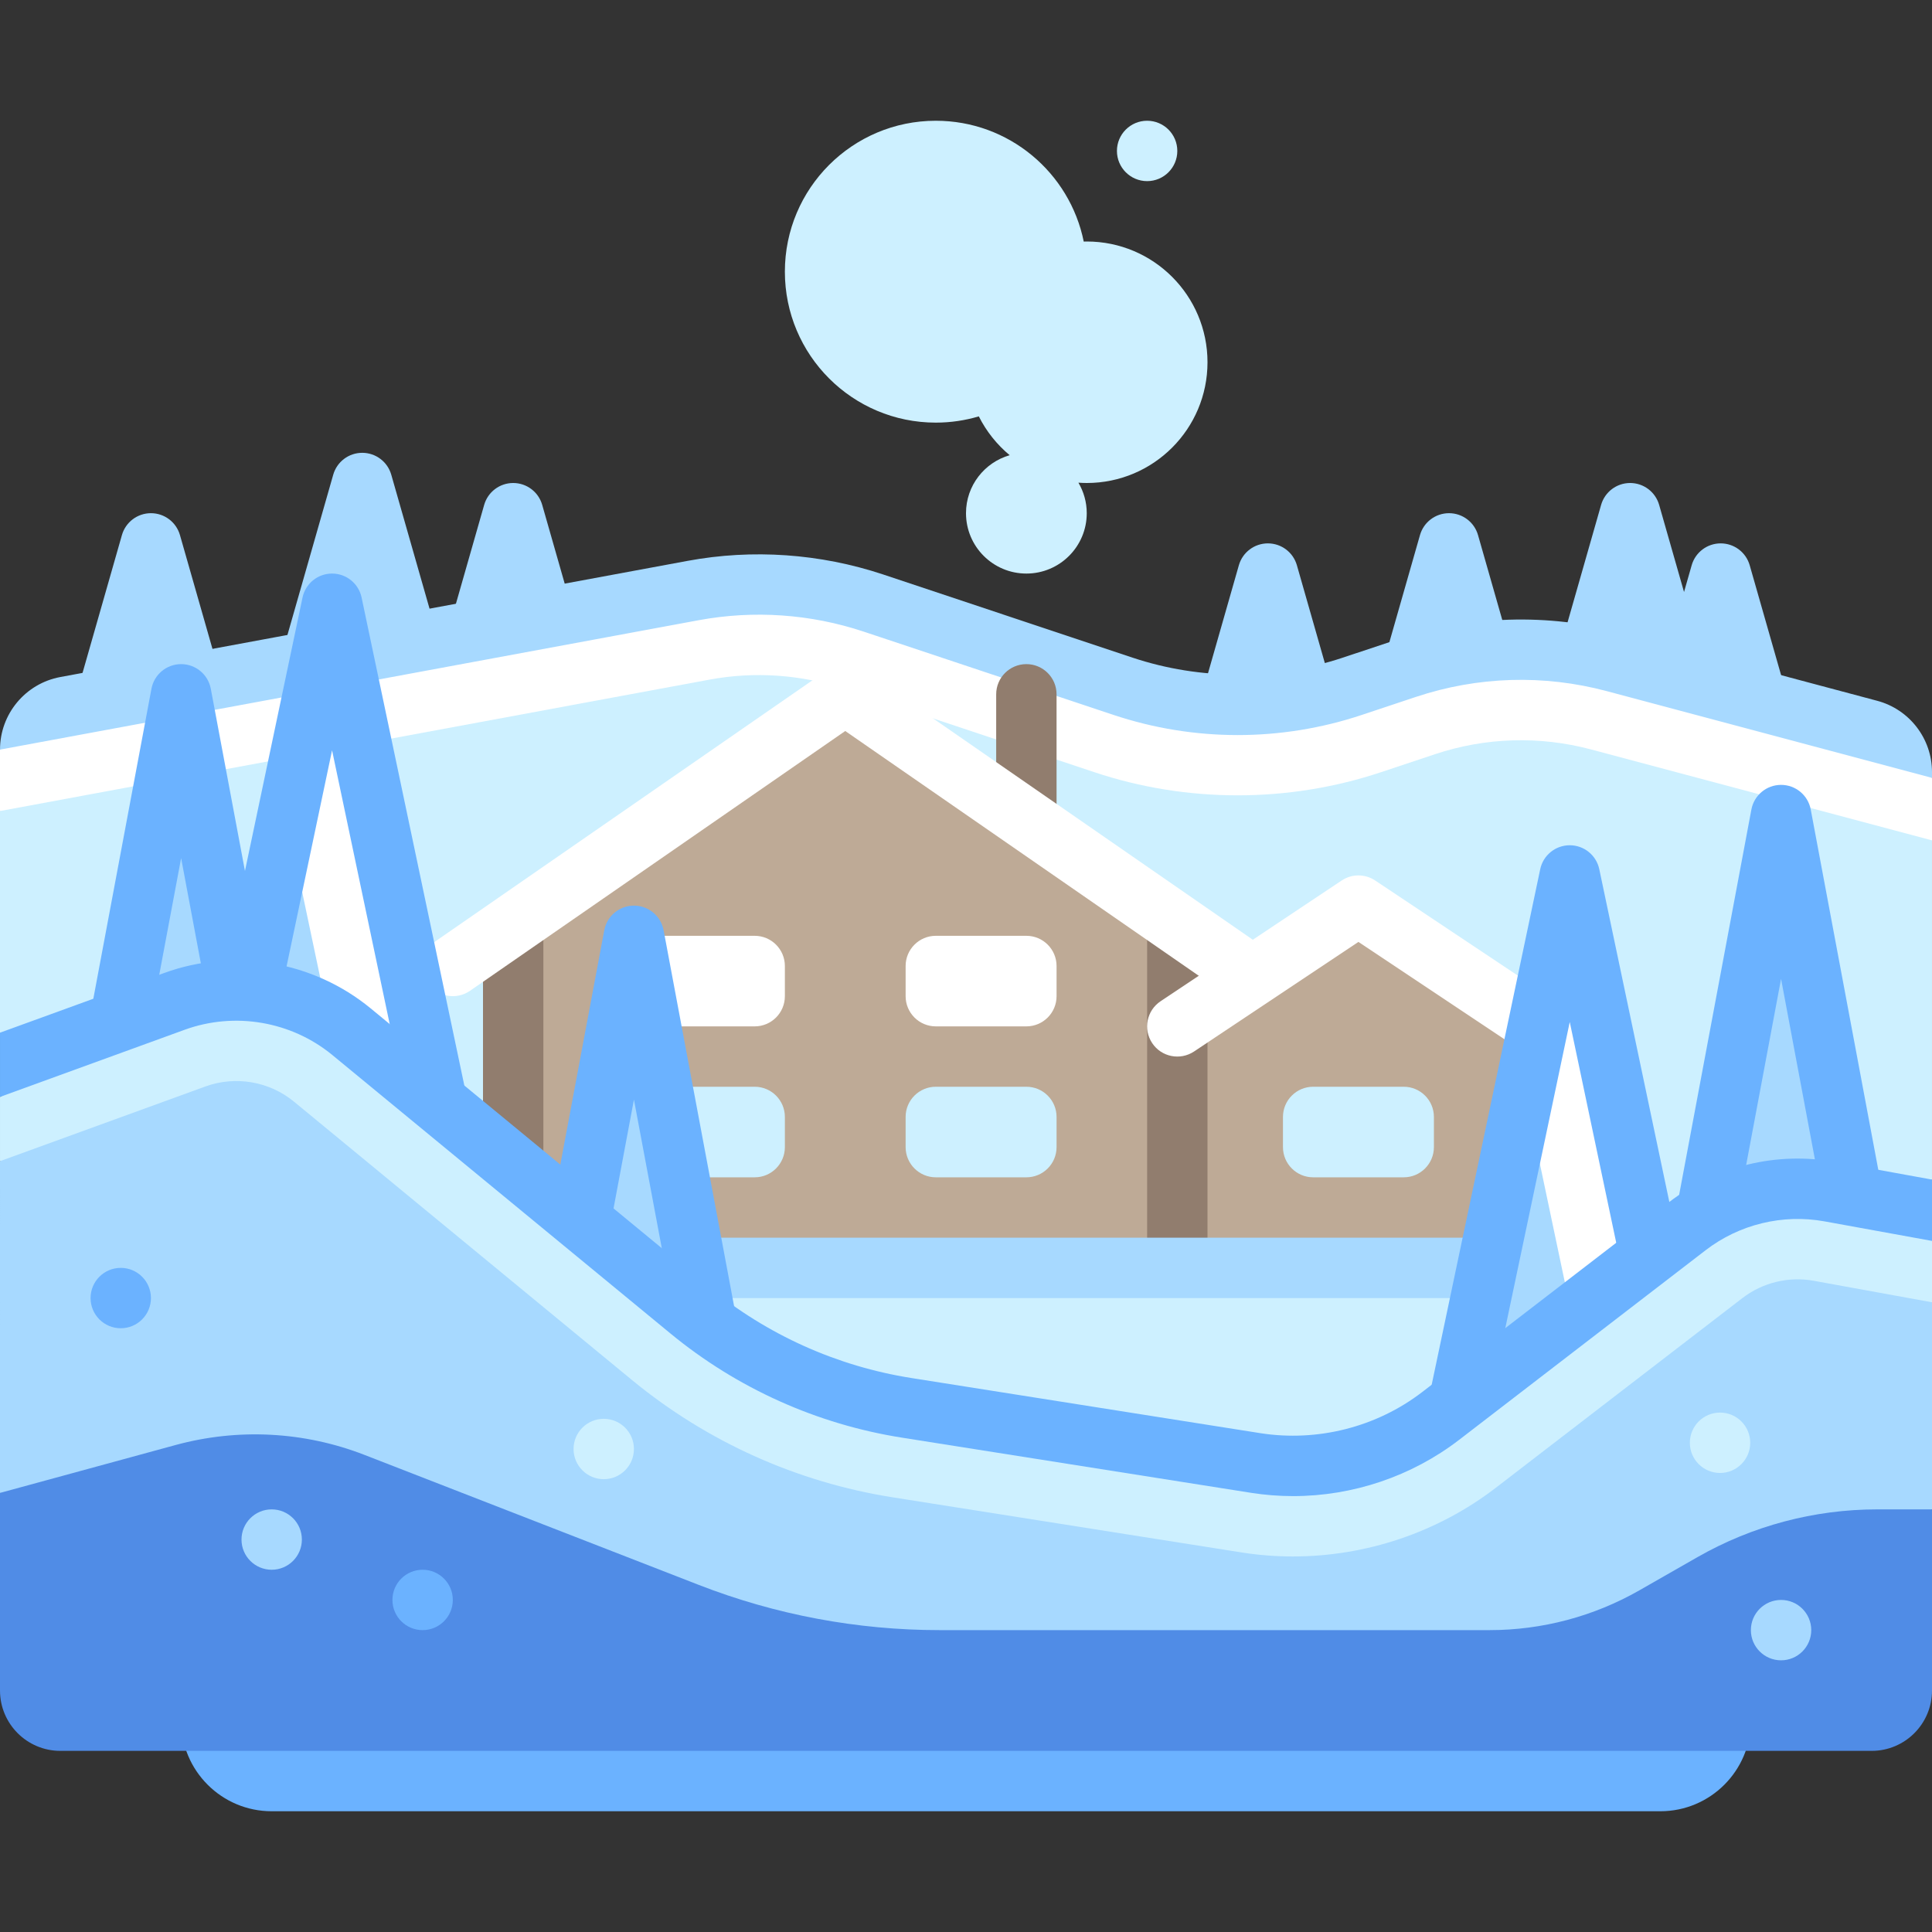 <svg id="Capa_1" enable-background="new 0 0 512 512" height="512" viewBox="0 0 512 512" width="512" xmlns="http://www.w3.org/2000/svg"><rect x="0" y="0" width="512" height="512" fill="#333333" stroke="none"/><g fill="#a7d9ff"><path d="m47.691 141.805c-.98-3.438-4.121-5.805-7.691-5.805s-6.711 2.367-7.691 5.805l-16 56c-.691 2.414-.207 5.008 1.305 7.016 1.512 2 3.875 3.18 6.387 3.18h32c2.512 0 4.875-1.18 6.387-3.18 1.512-2.008 1.996-4.602 1.305-7.016z"/><path d="m143.691 133.805c-.98-3.438-4.121-5.805-7.691-5.805s-6.711 2.367-7.691 5.805l-11.166 39.08-13.452-47.08c-.98-3.438-4.121-5.805-7.691-5.805s-6.711 2.367-7.691 5.805l-16 56c-.691 2.414-.207 5.008 1.305 7.016 1.512 2 3.875 3.18 6.387 3.18h32c.073 0 .134-.047.207-.049-.01 1.734.338 3.45 1.407 4.869 1.512 2 3.875 3.18 6.387 3.18h32c2.512 0 4.875-1.18 6.387-3.18 1.512-2.008 1.996-4.602 1.305-7.016z"/><path d="m343.691 149.805c-.98-3.438-4.121-5.805-7.691-5.805s-6.711 2.367-7.691 5.805l-16 56c-.691 2.414-.207 5.008 1.305 7.016 1.512 2 3.875 3.18 6.387 3.18h32c2.512 0 4.875-1.18 6.387-3.18 1.512-2.008 1.996-4.602 1.305-7.016z"/><path d="m391.691 141.805c-.98-3.438-4.121-5.805-7.691-5.805s-6.711 2.367-7.691 5.805l-16 56c-.691 2.414-.207 5.008 1.305 7.016 1.512 2 3.875 3.18 6.387 3.18h32c2.512 0 4.875-1.18 6.387-3.18 1.512-2.008 1.996-4.602 1.305-7.016z"/><path d="m479.691 205.805-16-56c-.98-3.438-4.121-5.805-7.691-5.805s-6.711 2.367-7.691 5.805l-2.023 7.08-6.594-23.08c-.981-3.438-4.122-5.805-7.692-5.805s-6.711 2.367-7.691 5.805l-16 56c-.691 2.414-.207 5.008 1.305 7.016 1.512 2 3.875 3.18 6.387 3.18h17.967l-1.659 5.805c-.691 2.414-.207 5.008 1.305 7.016 1.512 2 3.875 3.18 6.387 3.18h32c2.512 0 4.875-1.18 6.387-3.18 1.51-2.01 1.995-4.603 1.303-7.017z"/></g><path d="m427.799 175.413c-18.134-4.836-37.289-4.25-55.094 1.685l-14.348 4.782c-19.706 6.569-41.01 6.569-60.716 0l-66.151-22.05c-15.408-5.136-31.868-6.279-47.838-3.321l-170.107 31.501-13.545 26.92v58.742l12.333 62.328h475.334l24.333-23.4v-106.457z" fill="#cdf0ff"/><path d="m512 206.143-24.162-14.72-60.039-16.01c-18.134-4.836-37.289-4.25-55.094 1.685l-14.348 4.782c-19.706 6.569-41.01 6.569-60.716 0l-66.151-22.05c-15.408-5.136-31.868-6.279-47.838-3.321l-175.645 32.527-8.007 9.619v16.274l188.016-34.82c11.945-2.227 24.359-1.352 35.887 2.484l66.148 22.055c24.477 8.172 51.434 8.156 75.895 0l14.355-4.781c13.391-4.461 27.672-4.891 41.316-1.266l90.383 24.102z" fill="#fff"/><path d="m497.476 185.717-67.588-18.023c-19.653-5.241-40.412-4.608-59.709 1.821l-14.352 4.781c-17.945 5.969-37.711 5.969-55.656 0l-66.152-22.062c-16.648-5.531-34.574-6.797-51.824-3.594l-166.193 30.778c-9.274 1.717-16.002 9.806-16.002 19.237l185.134-34.286c14.631-2.71 29.711-1.662 43.827 3.044l66.125 22.047c21.355 7.12 44.444 7.123 65.8.008l14.352-4.781c16.367-5.453 33.828-5.977 50.5-1.547l86.262 23.003v-1.522c0-8.863-5.959-16.62-14.524-18.904z" fill="#a7d9ff"/><path d="m280 224-16-8v-32c0-4.418 3.582-8 8-8 4.418 0 8 3.582 8 8z" fill="#917d6e"/><path d="m360 240-48 32v64h96v-64z" fill="#beaa96"/><path d="m136 248 88-64 88 64v104h-176z" fill="#beaa96"/><path d="m136 360c-4.418 0-8-3.578-8-8v-104c0-4.422 3.582-8 8-8s8 3.578 8 8v104c0 4.422-3.582 8-8 8z" fill="#917d6e"/><path d="m312 360c-4.418 0-8-3.578-8-8v-104c0-4.422 3.582-8 8-8s8 3.578 8 8v104c0 4.422-3.582 8-8 8z" fill="#917d6e"/><path d="m407.992 280c-1.523 0-3.066-.438-4.43-1.344l-43.562-29.039-43.563 29.039c-3.687 2.445-8.645 1.461-11.094-2.219s-1.457-8.641 2.219-11.094l48-32c2.688-1.797 6.188-1.797 8.875 0l48 32c3.676 2.453 4.668 7.414 2.219 11.094-1.543 2.313-4.078 3.563-6.664 3.563z" fill="#fff"/><path d="m136 336h328v72h-328z" fill="#cdf0ff"/><path d="m144 328h368v16h-368z" fill="#a7d9ff"/><path d="m48 456c0 13.255 10.745 24 24 24h368c13.255 0 24-10.745 24-24z" fill="#6bb2ff"/><path d="m0 432h512v16h-512z" fill="#2d2d4b"/><path d="m200 312h-24c-4.418 0-8-3.582-8-8v-8c0-4.418 3.582-8 8-8h24c4.418 0 8 3.582 8 8v8c0 4.418-3.582 8-8 8z" fill="#cdf0ff"/><path d="m272 312h-24c-4.418 0-8-3.582-8-8v-8c0-4.418 3.582-8 8-8h24c4.418 0 8 3.582 8 8v8c0 4.418-3.582 8-8 8z" fill="#cdf0ff"/><path d="m372 312h-24c-4.418 0-8-3.582-8-8v-8c0-4.418 3.582-8 8-8h24c4.418 0 8 3.582 8 8v8c0 4.418-3.582 8-8 8z" fill="#cdf0ff"/><path d="m200 272h-24c-4.418 0-8-3.582-8-8v-8c0-4.418 3.582-8 8-8h24c4.418 0 8 3.582 8 8v8c0 4.418-3.582 8-8 8z" fill="#fff"/><path d="m272 272h-24c-4.418 0-8-3.582-8-8v-8c0-4.418 3.582-8 8-8h24c4.418 0 8 3.582 8 8v8c0 4.418-3.582 8-8 8z" fill="#fff"/><path d="m416 232-32 152h64z" fill="#a7d9ff"/><path d="m416 232-12 57 20 95h24z" fill="#fff"/><path d="m448 392h-64c-2.41 0-4.691-1.086-6.211-2.961-1.52-1.867-2.113-4.328-1.617-6.687l32-152c.777-3.703 4.047-6.352 7.828-6.352s7.051 2.648 7.828 6.352l32 152c.496 2.359-.098 4.82-1.617 6.687-1.52 1.875-3.801 2.961-6.211 2.961zm-54.141-16h44.281l-22.14-105.164z" fill="#6bb2ff"/><path d="m472 216-24 128h48z" fill="#a7d9ff"/><path d="m496 352h-48c-2.379 0-4.637-1.063-6.156-2.891s-2.145-4.242-1.707-6.586l24-128c.711-3.781 4.012-6.523 7.863-6.523s7.152 2.742 7.863 6.523l24 128c.438 2.344-.188 4.758-1.707 6.586s-3.777 2.891-6.156 2.891zm-38.36-16h28.719l-14.359-76.594z" fill="#6bb2ff"/><path d="m48 184-24 128h48z" fill="#a7d9ff"/><path d="m72 320h-48c-2.379 0-4.637-1.063-6.156-2.891-1.52-1.828-2.145-4.242-1.707-6.586l24-128c.711-3.781 4.011-6.523 7.863-6.523s7.152 2.742 7.863 6.523l24 128c.438 2.344-.188 4.758-1.707 6.586s-3.777 2.891-6.156 2.891zm-38.359-16h28.719l-14.36-76.594z" fill="#6bb2ff"/><path d="m327.992 264c-1.57 0-3.156-.461-4.547-1.422l-99.445-68.852-99.445 68.852c-3.641 2.508-8.621 1.602-11.133-2.023-2.516-3.633-1.609-8.617 2.023-11.133l104-72c2.742-1.891 6.367-1.891 9.109 0l104 72c3.633 2.516 4.539 7.5 2.023 11.133-1.554 2.242-4.046 3.445-6.585 3.445z" fill="#fff"/><path d="m88 160-32 152h64z" fill="#a7d9ff"/><path d="m88 160-12 57 20 95h24z" fill="#fff"/><path d="m120 320h-64c-2.41 0-4.691-1.086-6.211-2.961-1.52-1.867-2.113-4.328-1.617-6.687l32-152c.777-3.704 4.047-6.352 7.828-6.352s7.051 2.648 7.828 6.352l32 152c.496 2.359-.098 4.82-1.617 6.687-1.52 1.875-3.801 2.961-6.211 2.961zm-54.141-16h44.281l-22.14-105.164z" fill="#6bb2ff"/><path d="m168 248-24 128h48z" fill="#a7d9ff"/><path d="m192 384h-48c-2.379 0-4.637-1.063-6.156-2.891s-2.145-4.242-1.707-6.586l24-128c.711-3.781 4.012-6.523 7.863-6.523s7.152 2.742 7.863 6.523l24 128c.438 2.344-.188 4.758-1.707 6.586s-3.777 2.891-6.156 2.891zm-38.359-16h28.719l-14.36-76.594z" fill="#6bb2ff"/><path d="m0 395.636 110.333 46.697h344.667l57-42.333v-54.882l-27.036-29.306c-13.348-2.427-27.1.908-37.853 9.18l-65.295 50.227c-13.927 10.713-31.647 15.229-49.003 12.489l-92.498-14.605c-21.158-3.34-41.035-12.283-57.569-25.9l-89.588-73.778c-13.112-10.798-30.954-13.862-46.917-8.058l-46.241 42.353z" fill="#a7d9ff"/><path d="m512 328-27.036-12.188c-13.348-2.427-27.1.908-37.853 9.18l-65.295 50.227c-13.927 10.713-31.647 15.229-49.003 12.489l-92.498-14.605c-21.158-3.34-41.035-12.283-57.569-25.9l-89.588-73.778c-13.112-10.798-30.954-13.862-46.917-8.058l-46.241 25.325v17.028l54.445-19.798c7.941-2.891 16.934-1.352 23.457 4.023l89.586 73.781c19.836 16.336 43.727 27.086 69.082 31.078l92.508 14.617c4.512.711 9.055 1.055 13.582 1.055 19.305 0 38.352-6.359 53.789-18.234l65.293-50.227c5.371-4.133 12.277-5.813 18.93-4.594l31.328 5.697z" fill="#cdf0ff"/><path d="m449.865 412.648-15.419 8.811c-12.088 6.908-25.769 10.541-39.691 10.541h-145.737c-21.822 0-43.453-4.058-63.791-11.967l-88.637-34.47c-15.97-6.211-33.513-7.129-50.045-2.621l-46.545 12.694v52.364c0 8.837 7.163 16 16 16h480c8.837 0 16-7.163 16-16v-48h-14.506c-16.707 0-33.124 4.36-47.629 12.648z" fill="#508ce6"/><path d="m512 312.6-25.602-4.655c-15.551-2.844-31.641 1.07-44.168 10.703l-65.293 50.227c-12.129 9.336-27.762 13.281-42.875 10.938l-92.5-14.617c-19.727-3.109-38.305-11.461-53.73-24.164l-89.586-73.789c-15.234-12.539-36.215-16.141-54.738-9.391l-43.508 15.82v17.02l48.977-17.809c13.234-4.797 28.223-2.242 39.098 6.711l89.586 73.781c17.629 14.523 38.863 24.078 61.406 27.625l92.5 14.617c3.695.578 7.41.867 11.117.867 15.797 0 31.379-5.211 44.012-14.922l65.293-50.227c8.945-6.883 20.434-9.672 31.547-7.656l28.464 5.176z" fill="#6bb2ff"/><circle cx="304" cy="40" fill="#cdf0ff" r="8"/><path d="m288 64c-.268 0-.532.014-.798.02-3.699-18.267-19.844-32.02-39.202-32.02-22.091 0-40 17.909-40 40s17.909 40 40 40c3.961 0 7.783-.584 11.396-1.657 1.996 3.973 4.79 7.476 8.18 10.29-6.682 1.921-11.576 8.067-11.576 15.367 0 8.837 7.164 16 16 16s16-7.163 16-16c0-2.953-.814-5.71-2.209-8.084.731.05 1.466.084 2.209.084 17.673 0 32-14.327 32-32s-14.327-32-32-32z" fill="#cdf0ff"/><circle cx="112" cy="424" fill="#6bb2ff" r="8"/><circle cx="32" cy="344" fill="#6bb2ff" r="8"/><circle cx="160" cy="384" fill="#cdf0ff" r="8"/><circle cx="72" cy="408" fill="#a7d9ff" r="8"/><circle cx="472" cy="432" fill="#a7d9ff" r="8"/><circle cx="455.828" cy="382.351" fill="#cdf0ff" r="8"/></svg>